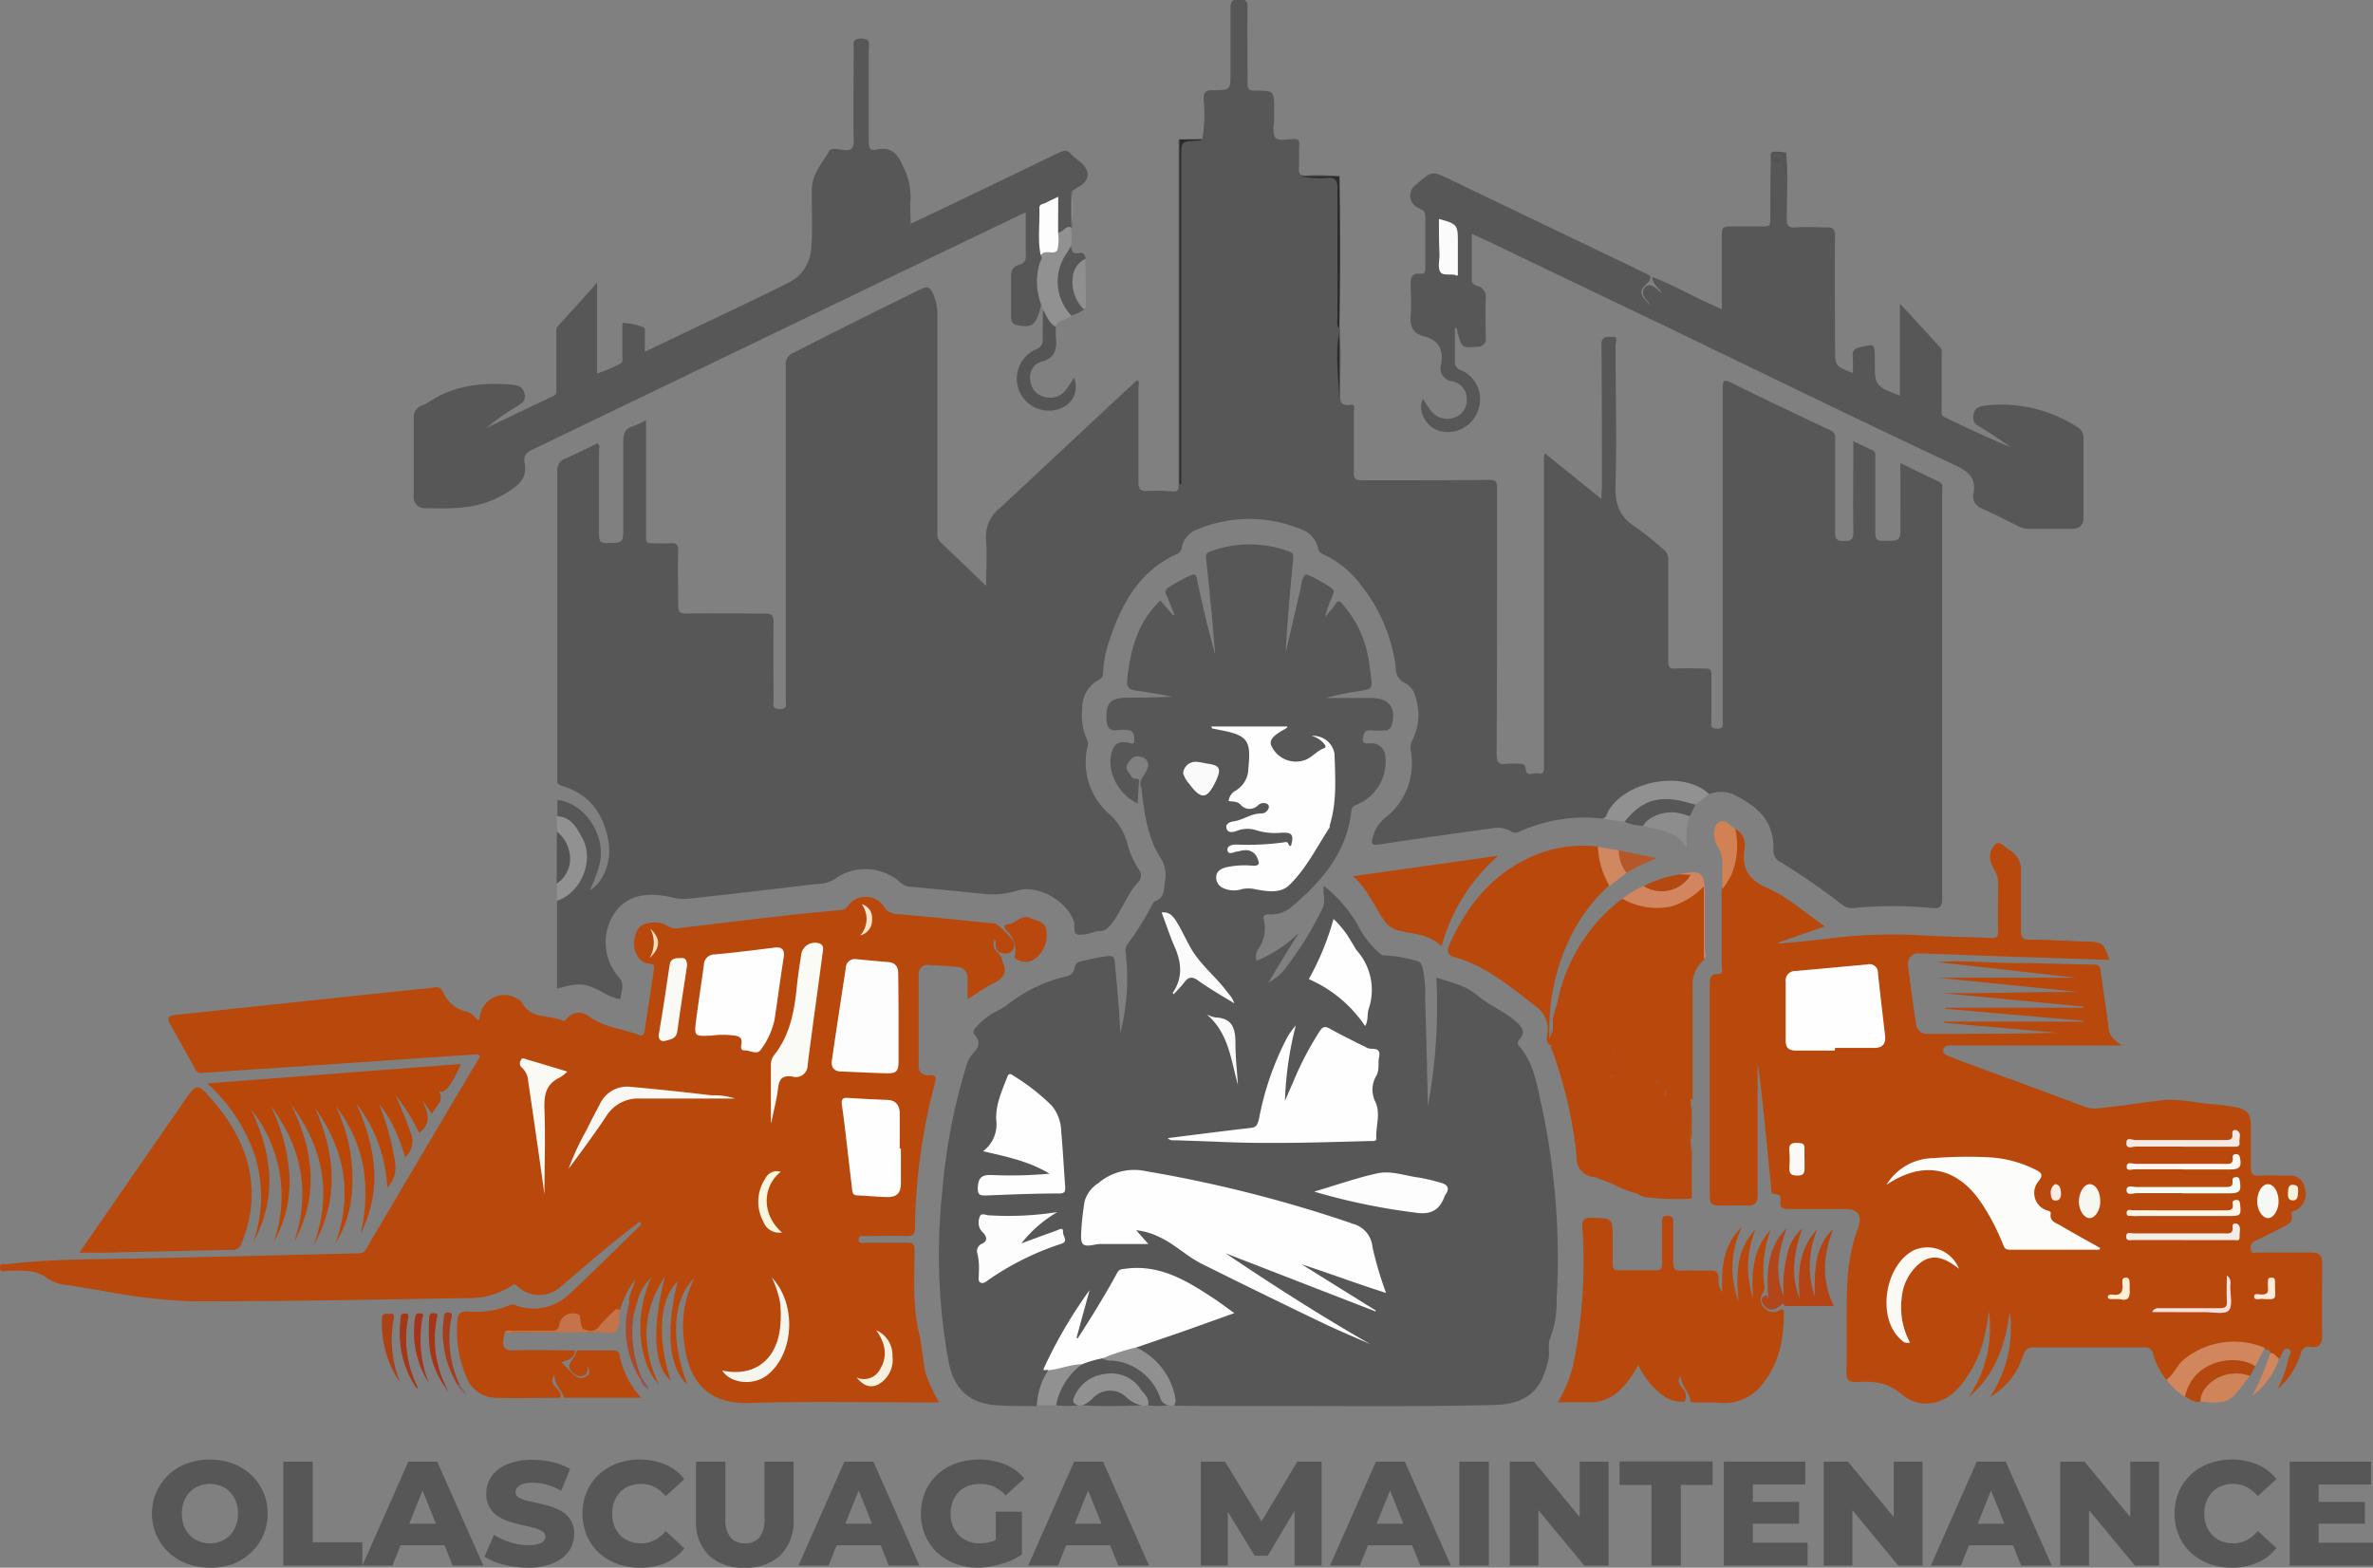 <svg xmlns="http://www.w3.org/2000/svg" viewBox="0 0 303.44 200.47"><rect x="0" y="0" width="303.44" height="200.47" fill="#808080" stroke="none"/><defs><style>.cls-1{fill:#575757;}.cls-2{fill:#b8480b;}.cls-3{fill:#b9470a;}.cls-4{fill:#b44413;}.cls-5{fill:#d2865e;}.cls-6{fill:#919191;}.cls-7{fill:#555;}.cls-8{fill:#565656;}.cls-9{fill:#d1865f;}.cls-10{fill:#909090;}.cls-11{fill:#b9480e;}.cls-12{fill:#b4480f;}.cls-13{fill:#d18154;}.cls-14{fill:#d0845a;}.cls-15{fill:#c5734b;}.cls-16{fill:#8d8d8d;}.cls-17{fill:#b0461a;}.cls-18{fill:#2c2c2c;}.cls-19{fill:#d08860;}.cls-20{fill:#8f8f8f;}.cls-21{fill:#545454;}.cls-22{fill:#aa4216;}.cls-23{fill:#b44811;}.cls-24{fill:#b6572a;}.cls-25{fill:#a43518;}.cls-26{fill:#a63d1d;}.cls-27{fill:#a53719;}.cls-28{fill:#ac4a28;}.cls-29{fill:#a6341a;}.cls-30{fill:#925358;}.cls-31{fill:#8c616a;}.cls-32{fill:#fefefe;}.cls-33{fill:#fdfdfd;}.cls-34{fill:#fbfbfb;}.cls-35{fill:#fafafa;}.cls-36{fill:#f9f9f9;}.cls-37{fill:#fdfefd;}.cls-38{fill:#fafaf6;}.cls-39{fill:#faf9f3;}.cls-40{fill:#f8f7f3;}.cls-41{fill:#f9faf5;}.cls-42{fill:#f6f5ed;}.cls-43{fill:#f6f0df;}.cls-44{fill:#faf5dd;}.cls-45{fill:#fae4c9;}.cls-46{fill:#fcdebc;}.cls-47{fill:#fcfcfb;}.cls-48{fill:#faf9f4;}.cls-49{fill:#f2eae3;}.cls-50{fill:#f2eee7;}.cls-51{fill:#f1fcf6;}.cls-52{fill:#f8f5eb;}.cls-53{fill:#fdf8f1;}.cls-54{fill:#f7f7f1;}.cls-55{fill:#f6f8f3;}.cls-56{fill:#f8e0de;}.cls-57{fill:#feeed4;}.cls-58{fill:#feebda;}.cls-59{fill:#f6f3dc;}.cls-60{fill:#f9ece3;}</style></defs><g id="Capa_2" data-name="Capa 2"><g id="Capa_1-2" data-name="Capa 1"><path class="cls-1" d="M171.27,42.46c.29,2.54.07,5.1.11,7.65,0,.92-.21,1.9,1.31,1.65.7-.11.43.54.43.86,0,2.6,0,5.2,0,7.8,0,.77.18,1,1,1,5.44,0,10.87,0,16.31-.05.84,0,1,.23,1,1,0,11.32,0,22.64-.05,34,0,1,.17,1.49,1.28,1.3a10.12,10.12,0,0,1,1.56,0c.5,0,.81,0,.89.71.1,1.06,1,.36,1.61.51s.72-.2.71-.74c0-3.68,0-7.36,0-11l0-28.8a2,2,0,0,1,.13-.37l7.21,5.81c0-.62.07-1.11.07-1.6,0-6,0-12.08-.06-18.11,0-1.11.68-1,1.28-1,1-.08.52.65.52,1.08,0,5.95.18,11.91,0,17.86-.07,2.4.47,4.09,2.55,5.37a41.26,41.26,0,0,1,3.55,2.84,1.57,1.57,0,0,1,.64,1.43c0,4.27,0,8.55,0,12.83,0,.75.15,1.07,1,1,1.24-.07,2.48,0,3.72,0,.64,0,.81.18.8.81,0,2,0,3.92,0,5.88,0,.48-.19,1,.71,1s.74-.48.74-1c0-14.15,0-28.31,0-42.46,0-1.13.16-1.24,1.17-.74C225.53,51,229.75,53,234,55a1,1,0,0,1,.66,1.09c0,4,0,8,0,12,0,1,.36,1.07,1.17,1.09s1.17-.17,1.16-1.11c-.06-3.83,0-7.66,0-11.65.84.39,1.59.79,2.37,1.11.59.23.43.69.43,1.1,0,3.16,0,6.32,0,9.48,0,.84.23,1.07,1.07,1.06,2.15,0,2.15,0,2.15-2.11V59.22c1.72.83,3.31,1.63,4.92,2.37.57.27.42.71.42,1.12q0,7.74,0,15.47c0,12.24,0,24.48,0,36.71,0,1.15-.35,1.31-1.35,1.23a50.69,50.69,0,0,0-9.93,0,2,2,0,0,1-1.53-.44,88.16,88.16,0,0,0-7.77-5.39,1.62,1.62,0,0,1-1-1.64c.11-3.93-2.36-5.7-5.23-7.12a4.19,4.19,0,0,0-2.92,0,1.09,1.09,0,0,1-.88-.28c-3.62-2.41-10.08-.56-11.79,2.72-.2.4-.45.9-1.09.7a20.28,20.28,0,0,0-10.51,1.65,1.06,1.06,0,0,1-1.11,0,3.35,3.35,0,0,0-2.31-.42c-4.81.67-9.63,1.34-14.44,2.07-.95.14-1.28.14-.92-1a4.68,4.68,0,0,1,1.53-2.37A8.8,8.8,0,0,0,180.4,96a2,2,0,0,1,.21-1.35,7.24,7.24,0,0,0,.38-5.57,2.67,2.67,0,0,0-1.37-1.76,2,2,0,0,1-1.13-1.9,21.28,21.28,0,0,0-4.42-10.55,12.51,12.51,0,0,0-4.9-4,1,1,0,0,1-.63-.75,3.24,3.24,0,0,0-2-2.37,17.28,17.28,0,0,0-13.39-.07,3.08,3.08,0,0,0-2.06,2.45,1,1,0,0,1-.66.75c-4.86,2.22-7.09,6.5-8.65,11.25a15,15,0,0,0-.74,4c0,.52-.31.66-.65.88a4,4,0,0,0-2,3.68,7.49,7.49,0,0,0,.65,4,1,1,0,0,1,.05.69,8.74,8.74,0,0,0,2.55,8.53,7.83,7.83,0,0,1,2.47,3.79,11.59,11.59,0,0,0,1.51,3.49,1.19,1.19,0,0,1,.06,1.46c-1.49,1.55-2.16,3.62-3.42,5.31-.48.64-.93,1.17-1.81,1.11a2.37,2.37,0,0,0-.58.11,5,5,0,0,1-2,.35c-.77-.2-.35-1.14-.56-1.74-.88-2.55-4.61-4.77-7.29-3.88a10.91,10.91,0,0,1-4.66.35c-3-.29-6-.6-9.06-.88a1.92,1.92,0,0,1-1.15-.51,6.69,6.69,0,0,0-8.48-.41,4.26,4.26,0,0,1-2.28.58q-8.19,1-16.4,1.89a5.65,5.65,0,0,1-2-.16c-3.36-.79-5.88-.26-7.4,2a6.7,6.7,0,0,0,.56,8.21c.79.91.28,1.71.22,2.57,0,.29-.29.2-.47.14a5.74,5.74,0,0,1-1-.35c-3.15-1.71-3.51-1.76-6.67-.92V115.2c.82-.84,1.89-1.38,2.55-2.45a5.54,5.54,0,0,0-2-8c-.18-.1-.33-.22-.5-.33v-2.12c3.45.39,6.16,4.37,5.44,8a19.53,19.53,0,0,1-1.3,3.57c1.77-1.08,2.8-3.73,2.4-6.16-.58-3.48-2.28-6.08-5.83-7.17a1.43,1.43,0,0,1-.72-.4c0-.39,0-.79,0-1.19,0-12.88,0-25.75,0-38.63a1.56,1.56,0,0,1,1.06-1.7c1.38-.59,2.72-1.29,4.07-1.93.38.26.2.61.2.89,0,3.6,0,7.2,0,10.8,0,.83.19,1.08,1,1.06,2.1,0,2.1,0,2.1-2.15,0-3.6,0-7.2,0-10.8,0-1.08.25-1.71,1.29-2a13.81,13.81,0,0,0,1.62-.75v9.83c0,1.72,0,3.44,0,5.16,0,.58.17.77.75.74.75,0,1.52.06,2.27,0,1-.11,1.11.28,1.09,1.14-.06,2.24,0,4.48,0,6.72,0,.84.13,1.15,1.08,1.13,3.32-.07,6.64,0,10,0,.9,0,1.14.26,1.12,1.16-.06,3.28,0,6.56,0,9.84,0,.53-.28,1.19.77,1.21s.79-.62.79-1.16q0-21.34,0-42.7a1.57,1.57,0,0,1,1-1.7Q109.5,41,117.71,37c.83-.41,1.21-.35,1.59.54a6.25,6.25,0,0,1,.56,2.52c0,9.32,0,18.64,0,28a1.56,1.56,0,0,0,.43,1.3c1.89,1.77,3.74,3.58,5.81,5.56,0-2,.13-3.89,0-5.72a4.75,4.75,0,0,1,1.84-4.31C133.77,59.5,139.56,54,145.4,48.62c.39.2.18.57.18.84,0,4.08,0,8.16,0,12.24,0,.83.24,1.11,1.06,1.08a25,25,0,0,1,3.24.06c.71.06.83-.15.83-.84,0-8.16,0-16.31,0-24.47q0-9.48,0-19c0-.26-.16-.57.17-.76a2.05,2.05,0,0,1,.1,1.07q0,20.86,0,41.75a2.09,2.09,0,0,1-.06.93s-.06.06-.08.09H151c0-.4,0-.81,0-1.22v-41c0-1.72-.18-1.49,1.55-1.52a3,3,0,0,0,1.19-.08,18.72,18.72,0,0,0,.17-5.07c0-1,.31-1.19,1.18-1.19,2.26,0,2.26,0,2.26-2.31,0-2.75,0-5.51,0-8.26,0-.84.27-1,1-1s1.2-.07,1.18,1c-.06,3.23,0,6.47,0,9.7,0,.75.19.92.92.93,2.5,0,2.5,0,2.47,2.55,0,.32,0,.64,0,1,0,.83-.26,1.88.15,2.43s1.56.2,2.38.2c.62,0,.72.24.69.79-.05,1,0,2-.05,3,0,.68.18.89.86.9a17.27,17.27,0,0,1,4.37.15,28.67,28.67,0,0,1-3.89.14c.86,0,1.83,0,2.79,0,.73,0,1,.21,1,.95,0,2,0,4,0,6q0,5.63,0,11.26c0,.38-.15.8.14,1.15v.43a15.63,15.63,0,0,0-.14,3.68c0,1.61,0,3.23,0,4.85,0-2.45,0-4.91,0-7.36C171.14,43.23,171,42.82,171.27,42.46Z"/><path class="cls-1" d="M145.62,100.14c-.05.86-.09,1.73-.14,2.61-2.46-1.12-4-4.14-3.34-6.48.34-1.18.88-1.51,2.11-1.31.3.05.82.37.79-.27,0-.48,0-1.17-.66-1.31a5.43,5.43,0,0,0-1.56,0c-1,.09-1.27-.42-1.32-1.27-.15-2.2.48-2.88,2.71-2.9,1.87,0,3.75,0,5.66-.14-1.54-.26-3.08-.56-4.63-.76-.93-.12-1.21-.46-1.1-1.44.5-4.66,1.71-7.65,4.24-10.09l1.62,1.9.17-.09c-.33-.82-.65-1.66-1-2.47a.67.67,0,0,1,.27-1,18,18,0,0,1,2.72-1.49c.59-.26.76-.24.91.48q1,4.83,2.33,9.63c-.19-2.12-.36-4.25-.57-6.37s-.39-4-.61-5.95a.72.72,0,0,1,.54-.9,14.48,14.48,0,0,1,10.07,0c.66.23.56.63.51,1.12-.37,3.93-.73,7.87-.94,11.83l1.77-7.62s0-.08,0-.12c.32-.74.11-1.67.78-2.25.21-.18,3.32,1.59,3.52,1.92s0,.53-.08.79a17.93,17.93,0,0,0-.95,2.7c.43-.52.9-1,1.28-1.57s.59-.55,1,0a14,14,0,0,1,3.29,7.06c.14.7.22,1.42.3,2.13.17,1.58.17,1.58-1.44,1.85a38,38,0,0,0-4.37.9h5.86c2.29,0,3.23,1.29,2.59,3.51a.82.82,0,0,1-.89.63,11.88,11.88,0,0,1-1.79,0c-.83-.08-.89.45-1,1-.09.81.46.65.94.65a1.79,1.79,0,0,1,1.95,1.7,6,6,0,0,1-3.61,6.13c-.46.16-.69.3-.75.84-.6,5.4-3.89,9.12-7.84,12.41a4.05,4.05,0,0,1-2.7.8c-.48,0-.83.13-.66.68a4.48,4.48,0,0,1-.71,3.75,1.79,1.79,0,0,0-.21,1.51,17.31,17.31,0,0,0,5.42-3.59q-2,3.16-3.89,6.35a6.35,6.35,0,0,0,2.45-2.2,43.09,43.09,0,0,0,4.43-7.23c.5-1,0-2,.18-2.92A17.2,17.2,0,0,1,174,119a10.94,10.94,0,0,0,2.56,3,.83.83,0,0,0,.63.19,16.86,16.86,0,0,1,3.87.66c.53.11.69.37.83.84a14.32,14.32,0,0,1,.34,3.8c.15,4.58.24,9.15.36,13.95A70.31,70.31,0,0,0,183.67,125c1.89.66,3.74,1,5.21,2.26s3.36,2,4.85,3.27c.8.69,1.51,1.38.52,2.44a.59.59,0,0,0,.05.86c1.89,2.19,2.24,5,2.84,7.63a92.79,92.79,0,0,1,1.91,24.77,13,13,0,0,1-.83,4.91c-.36.79,0,1.8-.23,2.72-.83,4-2.83,5.72-7,5.81-10.92.26-21.83.09-32.75.13-2.72,0-5.43,0-8.15-.05a9.89,9.89,0,0,0-3.55-6.37c-.44-.36-1.17-.37-1.32-1.07.31-.56.9-.62,1.42-.8,3.44-1.15,6.89-2.3,10.39-3.59a3.41,3.41,0,0,0-1.16-1,46.24,46.24,0,0,0-5.87-3.48c-1.91-1-4-.9-6.1-.81-.6,0-.87.51-1.13,1-1.09,1.9-2.22,3.79-3.39,5.65-.3.47-.58,1-.91,1.41-.22.29-.38.87-.83.66s-.2-.71-.09-1.08c.43-1.45.78-2.93,1.19-4.26-1.59,2.51-3.08,5.22-4.48,8-.21.43-.48.85-.18,1.35-.58,1.46-.93,3-1.54,4.45-1.63,0-3.27,0-4.91-.1-3.56-.16-5.64-2-6.32-5.53a75.74,75.74,0,0,1-.82-21.78,75.42,75.42,0,0,1,3-15.84,4,4,0,0,1,.8-1.71c.78-.78,1.25-1.55.33-2.55-.31-.34-.06-.67.2-.95a9.45,9.45,0,0,1,2.2-1.83,10.87,10.87,0,0,0,1.75-1,19.21,19.21,0,0,1,7.56-3.66,1.25,1.25,0,0,0,1.08-1.1.93.93,0,0,1,.86-.83,28.21,28.21,0,0,1,3.39-.67c.58-.06.83.09.89.76.27,3,.58,6,.7,9.08a28,28,0,0,0,.69-10.28,1.31,1.31,0,0,1,.24-1.09,35.57,35.57,0,0,0,3-4.75c.15-.27.31-.65.56-.75,1.24-.48,1.07-1.54,1.22-2.54a3.92,3.92,0,0,0-.52-2.92c-1.76-2.73-2.12-5.89-2.49-9-.45-1.05.53-1.66.76-2.5l.12-.31c0-.84-.57-1.17-1.28-1.23s-1.13.51-1.42,1.08.24,1,.57,1.52S145.93,99.28,145.62,100.14Z"/><path class="cls-2" d="M128.25,123.12c.54,1.22.06,2-1.07,2.54s-2.21,1.35-3.45,2.11c0-1,0-1.77,0-2.59a1.37,1.37,0,0,0-1.34-1.53c-1.19-.13-2.38-.2-3.58-.24a1.14,1.14,0,0,0-1.34,1.29c0,3.84,0,7.68,0,11.52a1.12,1.12,0,0,0,1.34,1.27c.9-.06.93.3.73,1.06A75.61,75.61,0,0,0,117,156.88c0,1-.28,1.23-1.22,1.19-1.71-.08-3.43,0-5.15,0-.32,0-.81-.14-.84.4,0,.72.56.43.87.44,1.76,0,3.52,0,5.28,0,.79,0,1,.21,1,1,0,3.51-.26,7.06.57,10.51.42,1.75.47,3.54.88,5.28a21.6,21.6,0,0,0,1.7,3.64h-1c-7.76,0-15.52-.17-23.27.07-6.29.2-8-4-8.37-8.15a13.64,13.64,0,0,1,1.37-7.88c-2.8,2.76-3.14,7.85-.92,13.68-2.37-2.17-2.81-6.8-1.24-13.23-2.34,2.34-2.68,7.19-.89,12.72-2.16-1.83-2.46-6.56-.74-13.33-3,4.58-3,9-.82,13.79-2.34-2.52-3.36-8.22-.93-13.65-1.33,1.46-1.52,1.89-2.34,5.13-1-.48-.48-1.31-.47-2-.12-1,.6-1.76.73-2.85a11.65,11.65,0,0,0-1.92,3.93,18.8,18.8,0,0,0-2.24,2.13,2.1,2.1,0,0,1-2.15.58,1.13,1.13,0,0,1-.82-1.48c.08-.37-.2-.27-.34-.31a1.34,1.34,0,0,0-1.77,1c-.24.79-.69.91-1.41.89-1.75-.05-3.5,0-5.25,0-.28,0-.64-.2-.84.2,0,.19-.05.39-.08.59-.15,1.05.11,1.57,1.37,1.52,2.58-.1,5.18,0,7.77,0,0,1-.85,1.21-1.7,1.52a18,18,0,0,0,1.7,1.69,1.19,1.19,0,0,0,1.45.11c.52-.31.42-.8.18-1.3,0,.52,0,1.08-.63,1.24s-1.13-.25-1.53-.71-.12-1,.21-1.37a4.21,4.21,0,0,0,.59-1.18c1.51,0,3,0,4.54,0,.51,0,.82.06.91.63A11,11,0,0,0,82,178.75H72.15c-.3-1-1.29-1.67-1.24-2.92-.55.7-.23,1.14.15,1.59s.78.72.59,1.33c-2.76,0-5.52.08-8.27,0a4.11,4.11,0,0,1-3.76-2.71,14.92,14.92,0,0,1-1.13-7.14c0-.89.46-1.24,1.36-1.19a11,11,0,0,0,5.28-.79c.44-.2.78,0,1.15.12a6.6,6.6,0,0,0,6.56-1.58c3.12-2.92,6.14-5.94,9.2-8.92l-.27-.31c-1.45,1.15-2.93,2.28-4.36,3.46-1.87,1.55-3.7,3.16-5.57,4.72a4.05,4.05,0,0,1-5.69.05c-.35-.3-.51-.2-.79,0A10,10,0,0,1,59.79,166c-11.87.18-23.74.44-35.61.4A74.07,74.07,0,0,1,12.8,165c-1.3-.21-2.6-.41-3.89-.64a5.76,5.76,0,0,1-2.83-.86c-1.54-1.27-3.38-.95-5.15-1-.33,0-.9.29-.93-.37s.57-.43.9-.47c5.6-.68,11.24-.61,16.88-.73,9.27-.19,18.53-.43,27.8-.65.48,0,.88,0,1.2-.51q7.29-12.36,14.59-24.64c-.16-.4-.43-.3-.65-.29l-24,1.63c-3.62.25-7.25.47-10.88.73a.77.77,0,0,1-.85-.44c-1.09-2-2.17-3.9-3.27-5.85-.42-.73-.13-1,.61-1.11l13.33-1.42,15.24-1.62c1.59-.17,3.18-.3,4.77-.5.56-.07.79.22,1,.63a4.23,4.23,0,0,0,3,2.48c.67.13,1,.72,1.46,1.08.28-.1.2-.29.22-.42a3.16,3.16,0,0,1,4.73-2.36,1.6,1.6,0,0,1,.65.51c1.13,2.18,3.5,1.56,5.25,2.34.26.11.4-.2.57-.35a2,2,0,0,1,2.8-.16c1.92,1.4,4.31,1.54,6.44,2.37.49.19.59-.26.65-.62.4-2.61.79-5.21,1.19-7.81.07-.43,0-.66-.5-.7-2-.17-2.59-2.7-1.52-4.48.53-.88,2.64-1.12,3.73-.37a1.91,1.91,0,0,0,1.45.29c6.93-.81,13.86-1.72,20.81-2.32a1,1,0,0,0,.83-.53,2.8,2.8,0,0,1,4.57.05,2,2,0,0,0,1.83,1c4.17.37,8.34.81,12.51,1.22a13.55,13.55,0,0,1,1.83,1.72c.44.46.73,1,.35,1.6a1.1,1.1,0,0,1-1.25.48c-.75-.11-1-.63-.94-1.3,0-.14.07-.31-.16-.43a1.24,1.24,0,0,0,.31,1.51A2.49,2.49,0,0,1,128.25,123.12Z"/><path class="cls-2" d="M221.89,106a2.35,2.35,0,0,1,1.2,2.42c-.38,2.5.32,4,2.9,5.13s4.77,3.14,7.36,4.91l-5.94,2.07,0,.15c2.07-.21,4.14-.38,6.2-.63a65.49,65.49,0,0,1,12-.45c3,.19,6,.22,9,.35.66,0,.92-.14.9-.85-.05-2.08,0-4.16,0-6.24a3,3,0,0,0-.4-1.48,5.75,5.75,0,0,1-.38-.74,2.27,2.27,0,0,1,.4-2.66c.67-.55,1.22.4,1.8.71a2.9,2.9,0,0,1,1.5,2.8c0,2.52,0,5,0,7.55,0,.82.2,1.11,1,1.12,2.44,0,4.88.18,7.31.24,2.09.06,2.26.17,3,2.35l-15.08-.5c-3-.11-6.07-.24-9.11-.33A1.36,1.36,0,0,0,244,123.6c.3,2.45.65,4.9,1,7.34a1.41,1.41,0,0,0,1.51,1.27c5.53,0,11.07,0,16.61-.14l-14.51-1.28v-.14h17.85v-.11L248.77,129v-.13h17.66v-.15L248.35,127c5.84.07,11.66-.19,17.5-.14l-18-1.83h17.68l-17.82-2c3.28-.27,6.55.12,9.83.12s6.79.16,10.19.2c.7,0,.82.28.9.9.3,2.42.72,4.82,1,7.23.11,1,.72,1.51,1.69,2.21h-2.5l-18.71,0h-.84c-.41,0-.71.15-.78.58s.24.59.53.71c.84.36,1.7.68,2.56,1,5,1.85,10,3.66,15,5.55,1.19.45,2.3.08,3.42,0,2.19-.22,4.35-.61,6.53-.83s4.37.36,6.56.52a25.15,25.15,0,0,1,2.73.35c1.54.29,2,.88,2,2.41,0,1.72,0,3.44,0,5.15,0,.9.14,1.29,1.15,1.22,1.23-.1,2.48,0,3.72,0a1.8,1.8,0,0,1,2,1.5,2.37,2.37,0,0,1-1.07,2.9c-.26.14-.7.13-.59.58.25,1-.54,1.28-1.19,1.62-1.14.59-2.27,1.19-3.43,1.72a.91.91,0,0,0-.6,1.12c.1.64.62.37,1,.38,2.24,0,4.48,0,6.72,0,1,0,1.42.36,1.41,1.4,0,3.08-.05,6.16,0,9.24,0,1.09-.4,1.59-1.47,1.43-.84-.13-1.13.31-1.32,1a9.78,9.78,0,0,1-2.93,4.41,15.16,15.16,0,0,0,1.43-4c.07-.38.59-.88,0-1.13s-.76.35-.94.79a3.74,3.74,0,0,1-.28.52c-.6.12-.81-.38-1.13-.72.08-.56-.48-.41-.7-.65a2.13,2.13,0,0,1-1.51-.14c-3.18-1-7.91.21-10,3.54-.23.36-.48.75-1,.66a9.23,9.23,0,0,1-1.76-3.37,1,1,0,0,0-1.07-.85c-4.76,0-9.52,0-14.27,0-.84,0-1.08.47-1.31,1.1a9.38,9.38,0,0,1-4.23,5.26A15.81,15.81,0,0,0,257,167.74c-.58,4.21-1.83,8.08-5.27,10.91a15.54,15.54,0,0,0,2.59-10.92c-.16,1-.29,1.94-.51,2.9a14.75,14.75,0,0,1-3.33,6.79c-2,2.26-5,2.84-7.31.87-1.81-1.57-3.66-1.68-5.71-1.57-1,.05-1.39-.17-1.35-1.29.12-3.88-.08-7.76.13-11.63a23.08,23.08,0,0,1,1.35-6.78c.6-1.62,0-2.42-1.72-2.42-2.4,0-4.8,0-7.2,0-.67,0-1.07-.1-1-.9.06-.51.11-1-.74-1-.54,0-.42-.68-.46-1.06-.28-2.54-.51-5.09-.77-7.63-.27-2.69-.55-5.39-.95-8.09v5.88c0,3.68,0,7.35,0,11,0,1-.33,1.4-1.32,1.36s-1.91,0-2.87,0c-1.93,0-1.93,0-1.93-2,0-1.56,0-3.11,0-4.67q0-10.74,0-21.47c0-.76,0-1.48,1.06-1.47.77,0,.46-.63.46-1,0-3.27,0-6.55,0-9.83a7.75,7.75,0,0,1,.58-1.44,8.21,8.21,0,0,0,.88-5.33C221.65,106.67,221.27,106.24,221.89,106Z"/><path class="cls-1" d="M228.39,19.52c.28,2.79.08,5.58.09,8.38,0,.87.14,1.25,1.13,1.18,1.27-.11,2.56,0,3.84,0,.9-.05,1.21.16,1.2,1.15-.06,4.8,0,9.6,0,14.4,0,2.16,0,2.16,2.27,3.08a19.08,19.08,0,0,0,0-2c-.08-.76.1-1.12.93-1.31,1.88-.43,1.86-.49,1.89,1.44v.36c0,3.14,0,3.14,3.2,4.41V38.82c1.86,2,3.48,3.8,5.12,5.57.33.34.22.75.22,1.13,0,2.28,0,4.56,0,6.84,0,.39-.09.79.39,1,2.79,1.32,5.58,2.67,8.47,3.82-1.41-.93-2.78-1.91-4.23-2.76-.7-.41-.61-1-.53-1.52s.56-.91,1.18-1a17.88,17.88,0,0,1,12.08,2.72,1.47,1.47,0,0,1,.78,1.37c0,3.4,0,6.79,0,10.19,0,1-.51,1.45-1.48,1.45-1.88,0-3.76,0-5.64,0a3,3,0,0,1-1.35-.41c-1.47-.71-2.91-1.49-4.41-2.13-.91-.4-1.37-1-1.19-1.93.36-1.9-.48-2.79-2.22-3.61-12.79-6-25.52-12.22-38.26-18.36Q201,36,190.2,30.81c-.6-.29-1.22-.55-2-.9,0,2.06,0,4,0,5.88,0,.59.49.69.87.84a1.34,1.34,0,0,1,.91,1.48c-.05,1.67,0,3.36,0,5a1,1,0,0,1-1.1,1.23c-1.91.16-1.9.17-2.47-1.66-.08-.27,0-.67-.37-.83,0,1.44,0,2.86,0,4.28a1.13,1.13,0,0,0,.81,1.23,4,4,0,0,1,2.24,4.85,4.09,4.09,0,0,1-4.48,3c-2-.21-3.49-2.45-2.66-4.19.35.52.65,1,1,1.47a2.6,2.6,0,0,0,3,.92,2.3,2.3,0,0,0,1.6-2.29,2.26,2.26,0,0,0-1.83-2.36,1.67,1.67,0,0,1-1.45-2.17c.35-1.88-.29-3.1-2.2-3.59-1.39-.35-1.82-1.29-1.69-2.69s0-2.72,0-4.08c0-.78.26-1.36,1.19-1.23.64.09.7-.25.69-.76,0-2.2,0-4.4,0-6.6,0-.65-.35-.79-.78-1a1.71,1.71,0,0,1-.36-3.06c2-1.76,2-1.76,4.38-.59l25,12c.18.09.34.2.51.3a.76.76,0,0,1-.3.83c-1.09,1.05-1.09,1.43-.06,2.52a4.54,4.54,0,0,0,.38.37c-.19-.4-.55-.61-.74-1a1,1,0,0,1,.1-1.31c.44-.41.87-.22,1.29.09s.45.52.77.63c-.33-.69-1.19-1.06-1.17-2,2.54.94,4.88,2.33,7.35,3.42l1.53.7c0-3.06,0-6,0-8.93,0-1.65,0-1.66,1.71-1.66,1.24,0,2.48,0,3.72,0,.66,0,.78-.2.78-.82,0-2.53,0-5.07.07-7.6,0-.23.29-.22.41-.35-.63-.52-.27-.7.28-.71s1.12-.23,1.06.65c0,.47,0,.94,0,1.52,0,.05.22-.12.07-.09s0,0,0-.08A5.51,5.51,0,0,1,228.39,19.52Z"/><path class="cls-1" d="M133.13,38.93c-.08.31-.14.62-.23.92-.49,1.75-1.1,2.11-2.86,1.72-.61-.13-.74-.54-.75-1.06,0-1.79,0-3.59,0-5.39a1.32,1.32,0,0,1,1.08-1.27,1.06,1.06,0,0,0,.8-1.23c0-1.79,0-3.58,0-5.48l-9.54,4.57Q94.84,44.61,68.07,57.5c-.77.37-1.14.78-1,1.59.4,2.08-.7,2.95-2.41,4-3.24,2-6.64,2-10.16,1.89a1.41,1.41,0,0,1-1.59-1.63q0-4.91,0-9.83A1.58,1.58,0,0,1,54,51.83a3.83,3.83,0,0,0,.65-.3c3.26-2.24,6.92-2.66,10.74-2.34.77.06,1.41.18,1.66,1.05s-.21,1.27-.89,1.69a30,30,0,0,0-4,2.82C65,53.38,67.89,52,70.75,50.64c.48-.23.39-.62.39-1,0-2.32,0-4.63,0-6.95,0-.35-.08-.7.21-1,1.64-1.78,3.26-3.58,5-5.55V47.76A16.66,16.66,0,0,0,79.3,46.5c.4-.16.28-.54.28-.83,0-1.24,0-2.48,0-3.72,0-.23,0-.64.11-.65a7.86,7.86,0,0,1,2.43.5c.52.09.33.56.34.89,0,.71,0,1.41,0,2.29l9-4.29c3.16-1.52,6.33-3,9.47-4.59a5.24,5.24,0,0,0,2.81-4.51c.22-2.5,0-5,.08-7.55.07-1.83,1.34-3.2,2.19-4.7.29-.51,1.29-.22,1.93-.16,1,.11,1.24-.28,1.22-1.25-.06-3.88,0-7.76,0-11.64,0-.66-.27-1.37,1-1.36s.93.81.93,1.44c0,3.92,0,7.83,0,11.75,0,.84.2,1.21,1,1,1.8-.38,2.68.48,3.35,2.08a8.59,8.59,0,0,1,1,4.11c-.09,1,0,2.08,0,3.3,1.55-.73,3-1.4,4.46-2.1,4.85-2.33,9.7-4.66,14.53-7,.62-.3,1.06-.35,1.54.21a10.57,10.57,0,0,0,1.19,1c1.35,1.15,1.19,2.47-.38,3.27-.24.13-.46.29-.69.44a26.28,26.28,0,0,1,0,4.61h0c-.56.35-1,1.11-1.82.65a8.58,8.58,0,0,1-.22-3.07c0-.81-.38-.84-1-.5a1.2,1.2,0,0,0-.7,1,28.15,28.15,0,0,0,.14,5.35,1.78,1.78,0,0,1-.08,1.16,7.75,7.75,0,0,0-.17,4A2,2,0,0,1,133.13,38.93Z"/><path class="cls-2" d="M215.38,179.23c-1.88.14-3.14-.95-4.29-2.21a10.89,10.89,0,0,1-1.61-2.49,12,12,0,0,1-2.28,3.18,5.57,5.57,0,0,1-4,1.62c-1.27-.05-2.55,0-4,0a16.36,16.36,0,0,0,2-4.94A65.93,65.93,0,0,0,202.34,157c-.07-1,.17-1.28,1.19-1.26,2.69.07,2.69,0,2.69,2.71,0,1.08,0,2.15,0,3.23,0,.57.19.77.77.76,1.6,0,3.19,0,4.79,0,.58,0,.75-.17.75-.75,0-1.8,0-3.59,0-5.39,0-.47,0-.81.66-.83s.78.3.77.86c0,1.72,0,3.43,0,5.15,0,.72.16,1,.92,1,1.24-.06,2.48.05,3.72,0,.82-.05,1.16.2,1.16,1a2.54,2.54,0,0,0,.46,1.78c-.07-3.06,0-5.93,2.54-8.38a11.93,11.93,0,0,0-.45,9.54c-.31-3.51-.29-6.64,2.16-9.18a12.58,12.58,0,0,0-.28,8.82c-.26-3.19-.1-6.26,2.23-8.78a15,15,0,0,0-.85,6.89,1.4,1.4,0,0,1-.2,1.24,1.42,1.42,0,0,0,.27,1.85,1.44,1.44,0,0,0,1.83.33c.2-.12.42-.24.64,0,0,3.29-.45,6.47-2.57,9.17a6.11,6.11,0,0,1-5.44,2.64c-1.31-.09-2.62-.05-3.94-.07,0-1.28-1.23-2.06-1.25-3.4-.52.74-.1,1.2.28,1.65A1.32,1.32,0,0,1,215.38,179.23Z"/><path class="cls-2" d="M216.33,152.14v.73c-.82.47-1.7.17-2.56.23s-1.81,0-2.72.05a2.89,2.89,0,0,1-1.68-.51c-.17-.31-.72-.22-.72-.7a1.64,1.64,0,0,0,.14-.3c-.12.09-.07.28-.21.37-.86.17-1.48-.64-2.31-.58l-2.2-.86c0-.28-.49-.18-.44-.46s.39-.35.66-.37a1.6,1.6,0,0,1,.89.29c.44.22.91.45.72-.47a.58.58,0,0,1,.65-.68c1.07.16,1.58-.6,2.19-1.2.2-.19.39-.39.6-.58.7-.67,1.57-1.27.75-2.42-.08-.12,0,0,0-.11.61-2.57-1.35-3.51-3-4.67-.71-.52-1.48-1-1.16-2.09.67-.6,1,.12,1.39.37-.4-.65-1.1-1-1.61-1.7.19.47.68.79.27,1.29-1.17.38-1.85-.07-1.81-1.32,0-.79,0-1.31-1-1.27a.59.59,0,0,1-.57-1c.22-.35.26-.58-.07-.78-.6-.37-1.1-.85-1.75-1.19-1-.53-1.19,0-1.42.69-.17.53-.23,1.21-1.08.76-.62-.3-.49-.85-.42-1.36a3.6,3.6,0,0,0-1.34-3.51c-3.24-2.5-6.36-5.19-10.4-6.36-1-.29-1.2-.67-.77-1.64,2.43-5.47,6.07-9.7,11.85-11.78a16.05,16.05,0,0,1,7.08-.75.89.89,0,0,1,.33.61,9.15,9.15,0,0,0,1.11,3.49.8.8,0,0,1,0,.9c-6.06,5.53-7.89,13.63-7.58,19.63l.31-1a.62.62,0,0,1,.1.75,6.89,6.89,0,0,0,0-2.31l.39-1.52c1-.92,2.07.07,3.11,0,.25,0,.3.42.3.7a1.63,1.63,0,0,0,1.29,1.64,8.35,8.35,0,0,1,2.34,1.59,1.24,1.24,0,0,1,.52,1.56c-.67.54-1-.23-1.42-.38a23.05,23.05,0,0,0,1.63,1.69c-.23-.51-.75-.94-.08-1.4,1.21-.09,1.69.37,1.63,1.55,0,.36-.27.82,0,1,.67.48,1,1.26,1.63,1.72.3.21.51,0,.61-.33s0-.81.6-.67a.89.89,0,0,1,.77.81c0,.54.18.73.72.84s.48.55.22,1c-.12.2-.11.39.15.46s.38-.07.45-.28a3.67,3.67,0,0,0,.09-1.19c0-3.64,0-7.28,0-10.92,0-1.47.34-2.06,1.16-2,1.28.16.93,1.23.94,2q.06,5.58,0,11.16a1.26,1.26,0,0,0,.61,1.25v1c-.19.65-1.1,1-.68,1.75a.82.82,0,0,1,.43-.87c.37,1.08,0,2.16.24,3.18v.5A38.51,38.51,0,0,0,216.33,152.14Z"/><path class="cls-2" d="M206.52,134.39a2.11,2.11,0,0,0-1.34-1.94c-.72-.35-1.29-.92-2.08-1.22a1.31,1.31,0,0,1-.93-1.79c.08-.17-.1-.54-.2-.47-.94.65-1.85-.91-2.78,0l-.16-.15a22,22,0,0,1,4.45-10,18.82,18.82,0,0,1,4-3.89c.46-.22.86,0,1.26.17a7.36,7.36,0,0,0,8.22-1.38,1.16,1.16,0,0,1,1-.42c0,3.12,0,6.25,0,9.38a4.16,4.16,0,0,0-1.52,3.56c0,4.8,0,9.59,0,14.39-.62-.39-.34.65-.93.46v-5.53c0-2.56,0-5.12,0-7.67,0-.49.43-1.35-.59-1.39s-.83.76-.83,1.37c0,3.92,0,7.83,0,11.75,0,.51.39,1.26-.49,1.51s-.93-.54-1.4-.88c.31-.29,1-.06.85-.65s-.58-.07-.89-.08-.7,0-.39-.53c.45-.76-.05-1-.79-1.39.26.66.46,1.25-.3,1.48s-1.19-.45-1.46-1c-.19-.35-.27-.58-.7-.71a.8.8,0,0,1-.53-1.14C208.32,134.81,208,134.42,206.52,134.39Z"/><path class="cls-3" d="M42.93,141.46a21.32,21.32,0,0,1,2,11.72A14.4,14.4,0,0,1,42.9,159c2.22-6.25,1.21-12-2.62-17.32,2.59,5.87,3.13,11.72-.17,17.55,2.38-6.54,1.25-12.5-2.9-18,2.86,5.77,3.64,11.6.43,17.53,2.09-6.33.92-12.08-3-17.33A24.31,24.31,0,0,1,37,150.08a15.57,15.57,0,0,1-2,8.74,17.68,17.68,0,0,0-2.87-16.92c2.64,5.6,3.39,11.23.27,16.91a17.56,17.56,0,0,0,.24-10.87,21.43,21.43,0,0,0-6.15-9.39l32.45-2.49c-1.22,2.79-2.08,3.87-2.82,3.46.77,1.31-.44,1.91-.88,2.92L54,140.7c.64,1.44,1.33,2.87-.41,4.17a24.85,24.85,0,0,0-3-4.81c.67,1.53,1.3,3.06,1.86,4.64A2.75,2.75,0,0,1,51.8,148a21.56,21.56,0,0,0-1.8-4.55,16,16,0,0,0-1.53-2.29,35.53,35.53,0,0,1,1.64,5.29c.3,1.8,1.11,3.66-.59,5.42a18.88,18.88,0,0,0-3.93-10.72c2.42,5.48,3.38,11,.51,16.61a21.27,21.27,0,0,0,.36-8.52A17.88,17.88,0,0,0,42.93,141.46Z"/><path class="cls-2" d="M10.15,160.19,23.42,141c1.76-2.55,1.8-2.57,3.83-.21,3.39,3.95,5.43,8.4,4.83,13.77a18.15,18.15,0,0,1-1.21,4.47,1.13,1.13,0,0,1-1.24.8c-4.79.08-9.58.22-14.36.31C13.61,160.22,12,160.19,10.15,160.19Z"/><path class="cls-2" d="M198.33,133.69c.16,0,.43,0,.45-.08a12.38,12.38,0,0,0,.92-2.37c1.34.85,3,1.35,3.86,2.86,0,.55-1.05-.29-.82.56.15.54.6.24.91.21,1-.12,1,.47.92,1.19-.19,1.42,0,1.66,1.47,1.69a2.29,2.29,0,0,0,1.33,1.95c.81.51,1.53,1.14,2.35,1.65,1,.63.56,1.73.63,2.64.05.66-.17,1.42,1.1,1.56-1.34,1.3-2.5,2.39-3.63,3.51-.32.32-.53.31-.92.09s-.72,0-.84.49c-.07.31,1,.38.15.78a.91.91,0,0,1-1.31-.3c-.18-.26-.54-.17-.79-.12-.6.13.13.38,0,.57l-.35-.08a2.32,2.32,0,0,1-2.14-2.43,55.67,55.67,0,0,0-3.24-14A1.32,1.32,0,0,1,198.33,133.69Z"/><path class="cls-2" d="M173,112.05l18.58-2.62a23.6,23.6,0,0,0-7.25,11.6c-1.51-1.54-3.49-1.57-5.32-2a3,3,0,0,1-1.93-1.23C175.72,116,175,113.77,173,112.05Z"/><path class="cls-4" d="M228.09,165.76a16.81,16.81,0,0,1,.7-6.26,6.34,6.34,0,0,1,1.67-2.41c-1.12,3.19-1.49,6.07-.33,9-.26-3.21-.17-6.33,2.24-8.88a12.34,12.34,0,0,0-.32,8.61c0-3.11-.14-6.25,2.37-8.67-1.27,3.27-1.56,6.54.08,9.86h-6.15a.5.5,0,0,1-.36-.46A1.14,1.14,0,0,1,228.09,165.76Z"/><path class="cls-5" d="M277.05,176.42c1-.71,1.33-1.93,2.32-2.66a10.13,10.13,0,0,1,10.23-1.4l-1.23,2.36c-1,0-1.85-.44-2.83-.43a5.68,5.68,0,0,0-5.55,3.45c-.14.32-.22.7-.59.87A7.68,7.68,0,0,1,277.05,176.42Z"/><path class="cls-6" d="M204.79,104.69c.59,0,.66-.58.83-.89,2.12-3.89,9.59-5.42,12.93-2.25l-1.76,1.34a3.48,3.48,0,0,1-1.63-.11,6.21,6.21,0,0,0-6.28,1.51,2.46,2.46,0,0,1-1.15.8Z"/><path class="cls-7" d="M135,41.77c0,.4,0,.81,0,1.2.19,1.59,0,2.85-1.93,3.32a2,2,0,0,0-1.32,2.31,2.32,2.32,0,0,0,1.8,2.15,2.52,2.52,0,0,0,2.78-.94,13.93,13.93,0,0,0,1-1.51,2.94,2.94,0,0,1-1.52,3.85,4.09,4.09,0,0,1-3.39-7.45,1.29,1.29,0,0,0,.91-1.48c0-1.19,0-2.39.05-3.59C134.26,40.07,134.42,41.07,135,41.77Z"/><path class="cls-8" d="M137.86,179.71a12.09,12.09,0,0,1-2.82,0c-.12-2.07,1-3.52,2.42-4.8.26-.24.56-.44.84-.67a5.52,5.52,0,0,1,2.69-.74c.73.22,1.5.11,2.23.31a7.6,7.6,0,0,1,5.37,4.63c.21.49.73.73.79,1.27a10.77,10.77,0,0,1-2.6,0,12.49,12.49,0,0,0-1.26-2,4.68,4.68,0,0,0-7.36.14A1.76,1.76,0,0,0,137.86,179.71Z"/><path class="cls-6" d="M135,41.77c-.91-.44-1.13-1.39-1.62-2.14-.1-.23,0-.53-.24-.7a8.25,8.25,0,0,1-.21-5.24c.11-.35.45-.69.13-1.09a.8.8,0,0,1,.88-.64c.86,0,1.08-.38,1-1.15a1,1,0,0,1,.36-1.07c.64,0,.91-.91,1.65-.68a9.4,9.4,0,0,1,0,2.37,7.3,7.3,0,0,1-.71,1.85,5.55,5.55,0,0,0,0,5.36c.27.57.77,1,.77,1.72C136.4,41,135.28,40.79,135,41.77Z"/><path class="cls-9" d="M217.87,122.68v-9.33a9.86,9.86,0,0,1-4.19,2.58,9,9,0,0,1-6.22-1,11.29,11.29,0,0,1,2.69-1.61,8.08,8.08,0,0,0,2.81.32,4.6,4.6,0,0,0,2.95-1.67c.13,0-.06-.24,0-.1s0,0-.07.09a.7.7,0,0,1-1-.15c.07,0,.14-.11.21-.12,2.22-.28,2.92-.41,2.95,2.42,0,2.48,0,5,0,7.43C218.06,121.92,218.22,122.35,217.87,122.68Z"/><path class="cls-6" d="M71.2,104.38c1.86.06,2.56,1.52,3.28,2.83,1.56,2.82-.2,7-3.28,8l0-2.16c.49-1,1.41-1.73,1.39-3a3.51,3.51,0,0,0-.85-2.66,2.82,2.82,0,0,1-.51-1.06Z"/><path class="cls-6" d="M137.86,179.71c-.57-.2-.81-.46-.48-1.13a4.83,4.83,0,0,1,3.94-2.88,4.49,4.49,0,0,1,4.48,1.87c.45.65,1.23,1.18,1,2.16l-.76,0a3.88,3.88,0,0,1-2.36-.9A2.6,2.6,0,0,0,140,179a2.63,2.63,0,0,1-1.57.69Z"/><path class="cls-10" d="M149.38,179.71a1.44,1.44,0,0,1-1.06-1.07,7.11,7.11,0,0,0-6.1-4.65,2.14,2.14,0,0,1-1.26-.29,5.7,5.7,0,0,1,4.38-1.36,8.85,8.85,0,0,1,5,6.72c0,.2-.11.44-.17.67Z"/><path class="cls-11" d="M129.26,118.16c.79-.39,1.52-1.17,2.5-.75s2,.49,2.05,1.69a3.72,3.72,0,0,1-1.52,3.54,2,2,0,0,1-2.58-.22,3.3,3.3,0,0,0-1-3.4C128.17,118.4,128.59,118.15,129.26,118.16Z"/><path class="cls-12" d="M279.4,178.61c1-4.76,6.6-5.54,9-3.89l-.69,1.23a.89.89,0,0,1-.57.12,4.92,4.92,0,0,0-5.74,3.16C280.58,179.44,280,178.89,279.4,178.61Z"/><path class="cls-1" d="M137,40.36a6.26,6.26,0,0,1-.63-7.93,11,11,0,0,0,.6-1c0,.64.21,1.09.95.94s.8.24.91.73c-.62.94-1.42,1.78-1.33,3.06a4.19,4.19,0,0,0,.79,2.42c.22.28.65.53.34,1A5.69,5.69,0,0,1,137,40.36Z"/><path class="cls-13" d="M221.89,106a9.78,9.78,0,0,1-.47,5.83,12.28,12.28,0,0,1-1.19,1.89c0-1,0-1.91,0-2.87a4.3,4.3,0,0,0-.66-2.73.53.53,0,0,1-.06-.1c-.49-1-.41-2.51.3-2.89C220.73,104.66,221.22,105.67,221.89,106Z"/><path class="cls-1" d="M207.73,105.09c2-2.51,4.16-3.54,7.92-2.5.38.11.76.2,1.14.3l-.7,1.49a1.19,1.19,0,0,1-.81.06,5.67,5.67,0,0,0-5.16,1.15A6,6,0,0,1,207.73,105.09Z"/><path class="cls-14" d="M281.37,179.23c0-1.74,2-3.43,4.08-3.57a5.29,5.29,0,0,1,2.23.29c-.6.77-1.18,1.57-1.81,2.31C284.62,179.7,283,179.37,281.37,179.23Z"/><path class="cls-6" d="M138.37,174.46a8.49,8.49,0,0,0-3.33,5.25h-2.45a9,9,0,0,1,1.45-4.49C135.41,174.55,136.79,174,138.37,174.46Z"/><path class="cls-15" d="M64.51,170.47c.22-.52.68-.3,1-.31,1.67,0,3.34,0,5,0,.53,0,.86,0,1-.72a1.73,1.73,0,0,1,2.32-1.39c.43.13.31.26.39.8s.14,1.11.7,1.23,1.1.27,1.6-.37a21.82,21.82,0,0,1,2.18-2.23c.18-.18.37,0,.55,0-.11.9.06,2-.42,2.65s-1.72.21-2.61.22c-3.49.07-7,0-10.49,0C65.38,170.41,64.94,170.44,64.51,170.47Z"/><path class="cls-16" d="M210.12,105.59c.68-1.23,2.84-2,4.61-1.61.46.1.91.26,1.36.4-.55,1.13-.42,2.37-.42,4C214.23,106.09,212,106.26,210.12,105.59Z"/><path class="cls-17" d="M228.09,165.76c.06.26.41.51,0,.79-1,1.06-1.85,1.21-2.49.41-.42-.54-.56-1.07.29-1.36l.22.53c-.22-3.29-.21-6.5,2.34-9.07C227.45,159.93,226.84,162.8,228.09,165.76Z"/><path class="cls-18" d="M153.71,17.8c-.18.2-.42.18-.66.2-2,.08-2,.08-2,2.1V61.91h-.22V17.82Z"/><path class="cls-19" d="M205.82,113.29a10.48,10.48,0,0,1-1.49-5l2.67.45a9.74,9.74,0,0,1,1,2.88Z"/><path class="cls-7" d="M138.4,179.71a3.47,3.47,0,0,0,1.24-.8,3,3,0,0,1,4.37-.25,4,4,0,0,0,2,1.05C143.48,179.82,140.94,179.85,138.4,179.71Z"/><path class="cls-20" d="M138.6,39.58a4.91,4.91,0,0,1-1.43-4.06,2.83,2.83,0,0,1,1.63-2.42l.06,5.85A.66.66,0,0,1,138.6,39.58Z"/><path class="cls-21" d="M71.21,106.34a4.46,4.46,0,0,1,1.69,3.51A3.78,3.78,0,0,1,71.18,113Z"/><path class="cls-22" d="M51.19,176.84a13.21,13.21,0,0,1-2.33-8.3c0-.72.59-.49,1-.54.57-.09.54.28.48.67A14.55,14.55,0,0,0,51.19,176.84Z"/><path class="cls-23" d="M214.9,111.81l1.29.07a4.32,4.32,0,0,1-6,1.44A14.42,14.42,0,0,1,214.9,111.81Z"/><path class="cls-24" d="M208,111.62a4.5,4.5,0,0,1-1-2.88l4.87,1A23.82,23.82,0,0,0,208,111.62Z"/><path class="cls-25" d="M57.41,178a10.89,10.89,0,0,1-2.54-6.35,27.1,27.1,0,0,1,0-3c0-.44.11-.78.69-.73s.33.51.28.77A13.54,13.54,0,0,0,57.41,178Z"/><path class="cls-26" d="M58.49,177.07a13,13,0,0,1-1.74-8.5c0-.44.07-.81.66-.72s.33.55.28.82a13.87,13.87,0,0,0,1.09,8.4C58.68,177.2,58.58,177.2,58.49,177.07Z"/><path class="cls-27" d="M53.3,177.59a12.55,12.55,0,0,1-2.17-7.77c0-.48.07-1,.11-1.44s.4-.42.71-.41.3.32.26.52a13.69,13.69,0,0,0,1.22,8.94S53.39,177.49,53.3,177.59Z"/><path class="cls-28" d="M80.52,166.42a4.45,4.45,0,0,0,.47,2,14.86,14.86,0,0,0,1,7.63.26.26,0,0,1-.06.39A12.16,12.16,0,0,1,80.52,166.42Z"/><path class="cls-29" d="M54.81,176.83a12.25,12.25,0,0,1-1.74-8.33c.06-.46.25-.6.69-.55.62.07.27.43.23.69A15.58,15.58,0,0,0,54.81,176.83Z"/><path class="cls-18" d="M171.27,42c-.45-.38-.25-.9-.25-1.35,0-5.54,0-11.09,0-16.63,0-1-.29-1.33-1.28-1.26a12.26,12.26,0,0,1-3.46-.23h5Q171.45,32.28,171.27,42Z"/><path class="cls-5" d="M290.3,173c.51,0,.75.49,1.13.72A9.81,9.81,0,0,1,288,178.5,31.4,31.4,0,0,0,290.3,173Z"/><path class="cls-2" d="M211.06,153.15c.71-.56,1.53-.22,2.29-.27,1-.06,2,0,3,0,0,.2,0,.42-.24.41A31.41,31.41,0,0,1,211.06,153.15Z"/><path class="cls-2" d="M216.32,145.66c-.48-.91,0-1.92-.39-3.16,0,.95-.07,1.6-.1,2.38a2.27,2.27,0,0,1,.5-3.28Z"/><path class="cls-21" d="M228.39,19.52v2.72l-.28,0c0-.54,0-1.07,0-1.61.08-1.17-.58-1-1.32-.9.06.37.22.38.37.41s.67.08.5.46-.49.33-.76,0c-.13-.15-.29-.05-.43,0C226.32,19.25,226.32,19.25,228.39,19.52Z"/><path class="cls-2" d="M216.33,152.14a17.4,17.4,0,0,1,0-6Z"/><path class="cls-2" d="M206.28,151.43c.91-.44,1.53.62,2.39.47h0c.18.3.63.33.7.73A13.3,13.3,0,0,1,206.28,151.43Z"/><path class="cls-6" d="M137,29.05l0-4.61A13,13,0,0,1,137,29.05Z"/><path class="cls-2" d="M198.64,130.32c.41.75.11,1.55.21,2.36-.41-.21-.19-.55-.3-.8Z"/><path class="cls-30" d="M81.94,176.47l.06-.39,1,1.56A1.66,1.66,0,0,1,81.94,176.47Z"/><path class="cls-31" d="M58.49,177.07h.29c.3.42.6.85.91,1.27A2.14,2.14,0,0,1,58.49,177.07Z"/><path class="cls-18" d="M171.27,42.46v8.83c-.07-2.95-.61-5.9,0-8.84Z"/><path class="cls-32" d="M177.24,165.34c-3.69-1.17-7.19-2.49-10.79-3.66l9.48,5.91-.05.11-19.17-7.44c6,4.05,12.18,8,18.49,11.62-2-.89-4-1.72-6-2.67q-7.81-3.75-15.56-7.61c-1.89-.95-3.42-2.49-5.35-3.39a8.75,8.75,0,0,0-3-.89l1.55,1.76h-5.88a3.82,3.82,0,0,0-.83.06c-1.66.33-1.95.16-1.88-1.5a36.68,36.68,0,0,1,.44-4,4,4,0,0,1,1.76-2.34,7.06,7.06,0,0,1,6.14-1.52,168.61,168.61,0,0,1,25.91,6.54c.12,0,.22.11.33.14a3.37,3.37,0,0,1,2.67,3A44.85,44.85,0,0,0,177.24,165.34Z"/><path class="cls-32" d="M154.93,92.9h9.65c.08.14,0,.15-.06.2-.88.54-2.27,1.17-2,2.15A3.44,3.44,0,0,0,167,97.14c.84-.36,1.43-1.14,2.31-1.46.33-.12.16-.36,0-.57a2.9,2.9,0,0,0-1.6-1,2.75,2.75,0,0,1,2.94,2.3c.09,3.07.32,6.15-.62,9.15,0,.08,0,.17,0,.24-1.65,2.52-3,5.29-5.17,7.39-1.13,1.09-2.86.81-4.36.52a3.93,3.93,0,0,0-1.74,0,3.24,3.24,0,0,1-2.33-.14,1.46,1.46,0,0,1-.91-1.42c0-.66.5-1,1.14-1.21a11,11,0,0,1,3.57-.23c.84,0,.85-.29.57-.92a1.56,1.56,0,0,0-1.68-1.06c-.32,0-.63.14-.94.16s-1.08.5-1.21-.11.57-.78,1.1-.78a34.25,34.25,0,0,0,6.32-.31c.44-.09.29.57.69.47.42-1.48.11-1.76-1.38-1.66a8.22,8.22,0,0,1-3-.31,3.64,3.64,0,0,0-2.52.05c-.46.18-1.16.34-1.34-.3s.51-.85.92-.91c1.21-.17,2.2-1,3.47-1a1,1,0,0,0,1-.71.42.42,0,0,0-.21-.52,1,1,0,0,0-1.13.16,1.52,1.52,0,0,1-2.31-.12c-.39-.37-.95-.32-1.47-.41a1.73,1.73,0,0,1,.93-1.35,3.3,3.3,0,0,0,1.59-2.86c.37-3.55-.08-4.2-3.66-4.87l-.81-.17C155,93.19,154.9,93.1,154.93,92.9Z"/><path class="cls-32" d="M149.33,145.54c3.61-.45,7.13-.91,10.65-1.31.76-.08.83-.53,1-1.09a37,37,0,0,1,3.61-10.46,9.59,9.59,0,0,1,1.11-1.55,43.89,43.89,0,0,0-1.39,9.64c.39-.89.78-1.78,1.16-2.67a40.67,40.67,0,0,1,3.28-6.23c.36-.55.66-.68,1.25-.35,1.14.64,2.32,1.22,3.49,1.82.42.22.87.39,1.28.64.57.34,1.89-.26,1.57,1.24-.17.8.11,1.61-.39,2.42a3.48,3.48,0,0,0-.06,3.3c.69,1.56,0,3.14.1,4.7,0,.35-.43.26-.69.27-6.43.17-12.86.4-19.29.11-1.84-.08-3.67-.13-5.51-.2C150.1,145.8,149.68,145.93,149.33,145.54Z"/><path class="cls-32" d="M138.37,174.46c-1.49,0-2.87.65-4.33.76-.13-.19-.85.31-.5-.38a59.71,59.71,0,0,1,5.79-9.87c-.55,2-1.11,4.07-1.67,6.1l.15.08c.78-1.23,1.58-2.46,2.34-3.71.93-1.54,1.85-3.08,2.7-4.66.27-.51.6-.47,1-.53,4.48-.63,8,1.58,11.47,3.87.79.53,1.55,1.11,2.52,1.8l-6.7,2.39-5.84,2A25.22,25.22,0,0,0,141,173.7,12.84,12.84,0,0,0,138.37,174.46Z"/><path class="cls-32" d="M125.7,147.22a4.29,4.29,0,0,0,1.69-4c-.1-1.95.73-3.73,1.42-5.52.15-.4.34-.44.7-.19a27.13,27.13,0,0,1,5,3.9,5.35,5.35,0,0,1,1.19,3.31c.22,2.35.33,4.7.51,7.05,0,.56,0,.84-.73.85-3.15,0-6.3.13-9.45.26-.83,0-1-.15-1-1,.07-1.24.47-1.67,1.76-1.62a55.65,55.65,0,0,0,7.41-.17C131.58,148.5,128.73,147.91,125.7,147.22Z"/><path class="cls-33" d="M135.2,155a16.46,16.46,0,0,0-4.6,4c1.62-.59,3.08-1.14,4.55-1.66.28-.1.81-.47.78.17s.79,1.24-.3,1.57a35.66,35.66,0,0,0-9.07,4.48c-.36.23-.76.67-1.17.46s-.19-.79-.23-1.2a8.44,8.44,0,0,0-.17-2.5,1,1,0,0,1,.61-1.28c.72-.39.57-.85.17-1.35a2.92,2.92,0,0,1-.46-.55,2,2,0,0,1,0-1.62c.2-.42.74-.14,1.11-.11A40.37,40.37,0,0,0,135.2,155Z"/><path class="cls-33" d="M168.05,152.38c2.92-.86,5.47-1.77,8.1-2.34,1.75-.38,3.54.33,5.32.55a24.46,24.46,0,0,1,2.66.63c.93.22,1.34.68.68,1.59a.33.33,0,0,0-.06.1c-.65,1.83-1.75,2.49-3.83,2.15A80.66,80.66,0,0,1,168.05,152.38Z"/><path class="cls-32" d="M167.36,125.21a34.47,34.47,0,0,0,3.16-7.7,12.72,12.72,0,0,1,2.33,3c.25.35.43.77.7,1.1a7.57,7.57,0,0,1,1.45,7.46c-.21.68,0,1.43-.44,2.14A16.63,16.63,0,0,0,167.36,125.21Z"/><path class="cls-34" d="M157.83,128.3c-1.66-1-3.2-1.9-4.64-2.92-.77-.55-1.22-.45-1.75.24-.41.54-.89,1-1.36,1.53-.06-.09-.14-.17-.13-.18,1.32-1.91,1.14-3.85.26-5.87-.62-1.42-1.1-2.9-1.67-4.41,1-.14,1.5.52,1.92,1.2.62,1,1.12,2.1,1.69,3.14,1.25,2.31,3.4,3.89,4.91,6A3.25,3.25,0,0,1,157.83,128.3Z"/><path class="cls-35" d="M154.22,97.63c1.77.21,2,.63,1.27,2.22-1.13,2.39-1.87,2.48-3.44.37a3.64,3.64,0,0,1-.76-1.34,1.59,1.59,0,0,1,1.79-1.45A7.57,7.57,0,0,1,154.22,97.63Z"/><path class="cls-36" d="M158.29,138.71c-.9-3.19-1.17-6.63-4-9a4,4,0,0,0,1.15.4c2.22.09,2.54,1.51,2.54,3.32S158.19,136.94,158.29,138.71Z"/><path class="cls-32" d="M91,132.43c-2.22.1-2.23.1-2-1.88.31-2.36.66-4.72,1-7.09a1.37,1.37,0,0,1,1.4-1.41c2.54-.23,5.07-.55,7.6-.87,1-.12,1.37.26,1.21,1.29-.43,2.67-.77,5.36-1.18,8a10,10,0,0,1-1.74,3.76c-.46.72-1.39.07-2.11.09-.55,0-.41-.53-.37-.83.13-.86-.36-1-1-1.07A10.41,10.41,0,0,0,91,132.43Z"/><path class="cls-33" d="M114.9,130.24c0,1.8,0,3.6,0,5.39,0,1.38-.25,1.66-1.59,1.62-1.91-.05-3.83-.15-5.74-.23-.9,0-1.33-.54-1.2-1.4.57-3.94,1.18-7.88,1.78-11.82a1.16,1.16,0,0,1,1.38-1.14c1.35.12,2.7.27,4,.36,1,.07,1.35.63,1.33,1.59C114.88,126.48,114.9,128.36,114.9,130.24Z"/><path class="cls-37" d="M115.2,146.87c0,1.48,0,2.95,0,4.43,0,1.3-.53,1.81-1.84,1.78s-2.47-.18-3.7-.21c-.77,0-.66-.61-.72-1-.28-2.21-.52-4.43-.78-6.65-.15-1.3-.31-2.61-.5-3.91-.09-.64,0-1,.79-.91,1.71.12,3.42.18,5.14.26,1,.06,1.45.73,1.46,1.68,0,1.51,0,3,0,4.55Z"/><path class="cls-38" d="M98.58,143.58c0-2.44,0-4.88,0-7.31a2,2,0,0,1,.41-1.35c2.08-2.61,2.6-5.73,2.92-8.93.15-1.38.36-2.77.58-4.14a1.79,1.79,0,0,1,2.36-1.18c.49.23.43.64.37,1-.64,4.83-1.32,9.65-1.94,14.48a1.52,1.52,0,0,1-2,1.51c-1.1-.14-1.63.2-1.77,1.39-.18,1.52-.58,3-.89,4.53Z"/><path class="cls-39" d="M69.6,152.58q-1-7.16-2.06-14.31a2.54,2.54,0,0,0-.84-1.78.69.69,0,0,1-.12-.88c.19-.46.54-.2.81-.12,1.68.48,3.35,1,5.17,1.54a5.77,5.77,0,0,1-1,.78c-1.78.83-2,2.26-1.94,4.06.14,3.58,0,7.18,0,10.77Z"/><path class="cls-40" d="M94,140.48c-4,0-8.08,0-12.15,0a4.79,4.79,0,0,0-4.33,2.26c-1.53,2.29-3.15,4.5-4.81,6.71a33.63,33.63,0,0,1,2.32-5c.52-1.08,1.07-2.13,1.64-3.18a3.85,3.85,0,0,1,3.87-2.3q5.25.48,10.48,1.1A8.37,8.37,0,0,1,94,140.48Z"/><path class="cls-41" d="M87.86,123.46c-.43,2.89-.88,5.68-1.26,8.47-.14,1-1,1-1.61,1.19-.39.09-.87-.15-.74-.89.51-2.94.94-5.89,1.38-8.84.15-1,1-.85,1.57-.88S87.85,123.06,87.86,123.46Z"/><path class="cls-42" d="M92.36,175.26c4,.87,6.93-1.29,7.39-5.48a14.45,14.45,0,0,0,0-3.22,12.75,12.75,0,0,0-1.06-3.2c3.22,3.42,2.86,9.69-.51,12.43C96.36,177.29,93.35,176.91,92.36,175.26Z"/><path class="cls-43" d="M109.53,176.15a2.31,2.31,0,0,0,3-1.05c.94-1.53.81-3.21-.5-5a3.48,3.48,0,0,1,2.09,3.34,3.59,3.59,0,0,1-1.85,3.62C111.18,177.58,110.34,177.11,109.53,176.15Z"/><path class="cls-44" d="M100,157.61a2.17,2.17,0,0,1-2.4-1.41,5.33,5.33,0,0,1,.24-5.46,1.67,1.67,0,0,1,2-.9C97.43,151.78,97.4,155.36,100,157.61Z"/><path class="cls-45" d="M110,119.62a3.16,3.16,0,0,0,.18-4,1.81,1.81,0,0,1,1.33,1.91A2,2,0,0,1,110,119.62Z"/><path class="cls-46" d="M83.14,118.74c1.36,1.27,1.36,2.48-.09,3.77A3.77,3.77,0,0,0,83.14,118.74Z"/><path class="cls-32" d="M234.61,134.35c-1.64,0-3.27,0-4.91,0-1,0-1.38-.38-1.36-1.35q0-3.72,0-7.43a1.21,1.21,0,0,1,1.26-1.4l9.18-.84a1.08,1.08,0,0,1,1.36,1.1c.28,2.66.6,5.31.91,8,.12,1.06-.33,1.58-1.4,1.58h-5Z"/><path class="cls-47" d="M268.46,159.81H257c-.46,0-.66-.13-.84-.6a28.12,28.12,0,0,0-2.68-5.2c-3.11-4.78-7.52-5.69-12.26-2.49a7.11,7.11,0,0,1,6-3.42,54.2,54.2,0,0,1,7.54-.08,15.11,15.11,0,0,1,5.49,1.54c.66.33,1.17.59.4,1.52a2.33,2.33,0,0,0,1.2,3.73c.2.07.42.13.38.36-.17,1,.62,1.19,1.22,1.53,1.69,1,3.4,1.93,5.1,2.89Z"/><path class="cls-48" d="M250.5,162.25c-2.24-1.78-3.78-1.87-5.32-.44a6.49,6.49,0,0,0-2,4.12,9.62,9.62,0,0,0,1.05,5.75c-.7.19-1-.23-1.37-.57-2.88-2.9-1.76-9.42,1.9-11.25A4.35,4.35,0,0,1,250.5,162.25Z"/><path class="cls-49" d="M279.11,146.62c-2,0-4,0-6,0-.41,0-1.22.4-1.21-.45s.76-.38,1.16-.38c3.8,0,7.6,0,11.39,0,.61,0,1.13,0,1-.84-.06-.49.39-.53.64-.37.59.37.2,1,.28,1.53s-.31.53-.7.53c-2.19,0-4.39,0-6.59,0Z"/><path class="cls-50" d="M279,158.57c-2.08,0-4.15,0-6.23,0-.34,0-.9.2-.89-.46s.61-.39.91-.39c3.83,0,7.66,0,11.49,0,.61,0,1.32.2,1.21-.89-.06-.49.55-.41.7-.26.44.44.14,1,.19,1.59s-.37.42-.68.42H279Z"/><path class="cls-51" d="M279.09,152.58c-1.95,0-3.91,0-5.87,0-.45,0-1.26.36-1.29-.37s.81-.41,1.23-.42c3.76,0,7.51,0,11.27,0,.57,0,1.16.09,1.05-.8-.05-.38.18-.47.52-.46s.35.2.4.46c.24,1.33,0,1.61-1.32,1.61h-6Z"/><path class="cls-52" d="M278.76,154.78c1.91,0,3.83,0,5.74,0,.61,0,1.14,0,1-.84-.07-.37.14-.47.48-.49s.42.2.46.52c.16,1.44.09,1.53-1.37,1.53l-11.6,0a3.45,3.45,0,0,1-.72,0c-.3-.06-.85.15-.81-.41s.56-.32.87-.32C274.77,154.77,276.76,154.78,278.76,154.78Z"/><path class="cls-53" d="M279.16,149.53c-2.07,0-4.15,0-6.22,0-.36,0-1.05.29-1-.37s.7-.33,1.07-.33c3.75,0,7.5,0,11.26,0,.6,0,1.36.21,1.23-.87,0-.31.21-.38.48-.37s.38.14.44.42c.26,1.18,0,1.54-1.25,1.54h-6Z"/><path class="cls-54" d="M268.57,153.64c0,1.08-.62,2.09-1.33,2.13s-1.38-.92-1.41-2.05.61-2.31,1.4-2.29S268.56,152.4,268.57,153.64Z"/><path class="cls-55" d="M291.37,153.62c0,1.07-.59,2.1-1.3,2.15s-1.44-.94-1.44-2.14.62-2.2,1.37-2.2S291.35,152.35,291.37,153.62Z"/><path class="cls-41" d="M230.75,148.14c0,.32,0,.64,0,1,0,.65.07,1.21-.94,1.19s-1-.43-1-1.16a11.19,11.19,0,0,0,0-1.92c-.09-.91.22-1.16,1.14-1.09.65,0,.84.22.79.82,0,.39,0,.8,0,1.2Z"/><path class="cls-56" d="M275.2,167.79c.29-.6.7-.49,1.06-.5,2.52,0,5,0,7.56,0,.77,0,1-.21.93-.93-.06-1,0-2.07,0-3.26.66.48.43,1,.44,1.48,0,1,.34,2.44-.19,3s-2,.21-3,.22C279.73,167.8,277.47,167.79,275.2,167.79Z"/><path class="cls-57" d="M271,166.12H270c-.19,0-.45,0-.47-.25s.28-.36.49-.33c1.24.22,1.51-.4,1.37-1.47,0-.29-.08-.66.42-.69s.49.38.51.72,0,.49,0,.72C272.44,165.9,272.1,166.45,271,166.12Z"/><path class="cls-58" d="M289.56,166.13c-.45-.15-1.28.28-1.32-.3s.76-.23,1.18-.29.62-.23.59-.68,0-.72,0-1.07.16-.41.45-.41.45.11.45.41,0,.64,0,1C291,166.18,291,166.18,289.56,166.13Z"/><path class="cls-59" d="M293.87,152.42c-.05.55-.05,1.12-.71,1.09s-.6-.63-.59-1,0-1.08.7-1S293.85,152,293.87,152.42Z"/><path class="cls-60" d="M262.8,151.42c.65.09.67.61.73,1s0,1.05-.6,1.11-.67-.48-.7-.93A1.25,1.25,0,0,1,262.8,151.42Z"/><path class="cls-34" d="M184,28c2.31.62,2.43.76,2.42,2.91,0,1.32,0,2.63,0,4a1,1,0,0,1,0,.23c-.11.22-.25.06-.39,0-.62-.08-1.53.07-1.79-.28-.46-.6-.15-1.53-.17-2.31C184,31,184,29.5,184,28Z"/><path class="cls-33" d="M135.3,29.74a.5.5,0,0,0,0,.12,5.49,5.49,0,0,1-.09,2.08c-.31.68-1.28.06-1.87.45-.09.06-.18.14-.27.21-.41-2-.08-4-.17-6,0-.53.53-.5.85-.68s.91-.44,1.57-.76Z"/><path class="cls-2" d="M214,147.58c.16.79-.27,1.07-1.08,1a1.23,1.23,0,0,0-1.12.29c-.74,1-1.93.8-2.86,1.27a.58.58,0,0,1-.76-.11c-.25-.3,0-.51.17-.72s.16-.21.26-.25a6.25,6.25,0,0,0,2.05-1.88c.5-.56,1.41-1.76,2.7-.87C213.92,146.7,214,146.63,214,147.58Z"/><path class="cls-2" d="M215.4,145.48c.18.11.3.15.3.19.16,1.88.52,3.75-.23,5.61a.81.81,0,0,1-1.08.58c-1.24-.21-2.48-.54-3.63.4-.45.36-.76-.17-.94-.46s.18-.5.47-.63a6.75,6.75,0,0,1,2.92-.47c1.44,0,2.15-.7,2.19-2.18,0-.52,0-1,0-1.56Z"/><path class="cls-2" d="M204.24,133.16a6.86,6.86,0,0,1,3.09,2.47.29.29,0,0,1,0,.42c-.18.23-.36.09-.49-.05A14.23,14.23,0,0,1,204.24,133.16Z"/><path class="cls-2" d="M208.07,138.79a6.74,6.74,0,0,1-2.78-2.19.35.35,0,0,1,0-.52c.2-.21.37-.07.5.07A10.64,10.64,0,0,1,208.07,138.79Z"/><path class="cls-2" d="M203.85,132.44c0,.24,0,.44-.24.41a1,1,0,0,1-.76-.69c-.09-.23.15-.35.35-.37C203.7,131.76,203.67,132.23,203.85,132.44Z"/><path class="cls-2" d="M208.67,151.9c0-.24-.69-.32-.2-.7.21-.17.54-.35.71,0s-.24.55-.5.75Z"/><path class="cls-1" d="M26.85,200.47a8.29,8.29,0,0,1-2.94-.51,6.94,6.94,0,0,1-2.35-1.45A6.72,6.72,0,0,1,20,196.3a6.92,6.92,0,0,1,0-5.5,6.78,6.78,0,0,1,3.88-3.64,8.6,8.6,0,0,1,5.89,0,7,7,0,0,1,2.34,1.44,6.88,6.88,0,0,1,1.55,2.18,6.77,6.77,0,0,1,.56,2.76,7,7,0,0,1-.55,2.78,6.7,6.7,0,0,1-1.55,2.2A7.12,7.12,0,0,1,29.79,200,8.25,8.25,0,0,1,26.85,200.47Zm0-3.11a3.69,3.69,0,0,0,1.41-.27,3.2,3.2,0,0,0,1.14-.77,3.57,3.57,0,0,0,.76-1.19,4.54,4.54,0,0,0,0-3.14,3.72,3.72,0,0,0-.76-1.2,3.33,3.33,0,0,0-1.14-.77,4,4,0,0,0-2.83,0,3.47,3.47,0,0,0-1.15.77,3.56,3.56,0,0,0-.76,1.2,4.7,4.7,0,0,0,0,3.14,3.42,3.42,0,0,0,.76,1.19,3.32,3.32,0,0,0,1.15.77A3.7,3.7,0,0,0,26.85,197.36Z"/><path class="cls-1" d="M36.23,200.21v-13.3H40v10.31h6.33v3Z"/><path class="cls-1" d="M46.34,200.21l5.87-13.3h3.7l5.9,13.3H57.89l-4.6-11.46h1.48l-4.59,11.46Zm3.21-2.6,1-2.76H57l1,2.76Z"/><path class="cls-1" d="M67.54,200.47a12.16,12.16,0,0,1-3.16-.4,8.32,8.32,0,0,1-2.44-1l1.23-2.79a9.08,9.08,0,0,0,2.06.94,7.92,7.92,0,0,0,2.33.37,4.74,4.74,0,0,0,1.27-.14,1.31,1.31,0,0,0,.68-.38.82.82,0,0,0,.22-.58.78.78,0,0,0-.42-.7,4.19,4.19,0,0,0-1.09-.43c-.45-.12-.94-.24-1.47-.35a14.57,14.57,0,0,1-1.6-.42,6.14,6.14,0,0,1-1.48-.71,3.37,3.37,0,0,1-1.08-1.14,3.47,3.47,0,0,1-.41-1.76,3.78,3.78,0,0,1,.65-2.15,4.4,4.4,0,0,1,2-1.56,8,8,0,0,1,3.27-.59,11.08,11.08,0,0,1,2.57.3,7.42,7.42,0,0,1,2.23.88l-1.14,2.77a8,8,0,0,0-1.88-.77,6.78,6.78,0,0,0-1.8-.25,3.68,3.68,0,0,0-1.26.17,1.46,1.46,0,0,0-.68.44.87.87,0,0,0-.21.57.8.8,0,0,0,.42.71,3.92,3.92,0,0,0,1.08.42l1.47.33a15.3,15.3,0,0,1,1.61.43,6.16,6.16,0,0,1,1.47.68A3.34,3.34,0,0,1,73,194.44a3.3,3.3,0,0,1,.42,1.74,3.84,3.84,0,0,1-.65,2.14,4.55,4.55,0,0,1-2,1.56A7.91,7.91,0,0,1,67.54,200.47Z"/><path class="cls-1" d="M81.79,200.47a8,8,0,0,1-2.9-.5,7.1,7.1,0,0,1-2.32-1.42,6.58,6.58,0,0,1-1.54-2.2,7.38,7.38,0,0,1,0-5.59,6.53,6.53,0,0,1,1.54-2.19,6.94,6.94,0,0,1,2.32-1.42,8.67,8.67,0,0,1,6.2.13,6.11,6.11,0,0,1,2.42,1.87l-2.39,2.17a4.55,4.55,0,0,0-1.43-1.16,3.65,3.65,0,0,0-1.71-.4,4.3,4.3,0,0,0-1.5.26,3.45,3.45,0,0,0-1.17.77,3.83,3.83,0,0,0-.76,1.21,4.64,4.64,0,0,0,0,3.12,3.78,3.78,0,0,0,.76,1.2,3.31,3.31,0,0,0,1.17.77,4.08,4.08,0,0,0,1.5.27,3.78,3.78,0,0,0,1.71-.4,4.62,4.62,0,0,0,1.43-1.18L87.51,198a6.23,6.23,0,0,1-2.42,1.88A8.06,8.06,0,0,1,81.79,200.47Z"/><path class="cls-1" d="M95.19,200.47a6.23,6.23,0,0,1-4.59-1.61A6.1,6.1,0,0,1,89,194.3v-7.39h3.76v7.27a3.65,3.65,0,0,0,.66,2.44,2.37,2.37,0,0,0,1.84.74,2.34,2.34,0,0,0,1.84-.74,3.66,3.66,0,0,0,.65-2.44v-7.27h3.73v7.39a6.11,6.11,0,0,1-1.66,4.56A6.3,6.3,0,0,1,95.19,200.47Z"/><path class="cls-1" d="M102.1,200.21l5.87-13.3h3.71l5.89,13.3h-3.91l-4.6-11.46h1.48l-4.6,11.46Zm3.21-2.6,1-2.76h6.5l1,2.76Z"/><path class="cls-1" d="M125.09,200.47a8.07,8.07,0,0,1-2.92-.5,7.1,7.1,0,0,1-2.32-1.42,6.58,6.58,0,0,1-1.54-2.2,7.38,7.38,0,0,1,0-5.59,6.42,6.42,0,0,1,1.55-2.19,7,7,0,0,1,2.34-1.42,9.1,9.1,0,0,1,6.33.12,6.29,6.29,0,0,1,2.45,1.8l-2.39,2.17a4.57,4.57,0,0,0-1.47-1.12,4.23,4.23,0,0,0-1.76-.36,4.56,4.56,0,0,0-1.56.26,3.39,3.39,0,0,0-1.2.77,3.68,3.68,0,0,0-.77,1.21,4.33,4.33,0,0,0-.27,1.56,4.26,4.26,0,0,0,.27,1.54,3.54,3.54,0,0,0,.77,1.2,3.33,3.33,0,0,0,1.19.78,4,4,0,0,0,1.53.28,4.78,4.78,0,0,0,1.63-.28,5,5,0,0,0,1.62-.94l2.11,2.64A8.77,8.77,0,0,1,128,200,10.46,10.46,0,0,1,125.09,200.47Zm2.24-2.16v-5h3.35v5.51Z"/><path class="cls-1" d="M131.48,200.21l5.87-13.3h3.7l5.89,13.3H143l-4.6-11.46h1.48l-4.59,11.46Zm3.21-2.6,1-2.76h6.5l1,2.76Z"/><path class="cls-1" d="M153.55,200.21v-13.3h3.1l5.49,9h-1.63l5.38-9H169l0,13.3h-3.46l0-8h.58l-4,6.73h-1.68l-4.12-6.73H157v8Z"/><path class="cls-1" d="M170.07,200.21l5.87-13.3h3.7l5.89,13.3h-3.91L177,188.75h1.48l-4.6,11.46Zm3.21-2.6,1-2.76h6.5l1,2.76Z"/><path class="cls-1" d="M186.61,200.21v-13.3h3.77v13.3Z"/><path class="cls-1" d="M193.05,200.21v-13.3h3.1l7.32,8.85H202v-8.85h3.69v13.3h-3.1l-7.33-8.86h1.46v8.86Z"/><path class="cls-1" d="M211.18,200.21V189.89H207.1v-3H219v3h-4.07v10.32Z"/><path class="cls-1" d="M224.14,197.28h7v2.93H220.43v-13.3h10.42v2.92h-6.71Zm-.27-5.22h6.18v2.79h-6.18Z"/><path class="cls-1" d="M233.2,200.21v-13.3h3.1l7.31,8.85h-1.46v-8.85h3.69v13.3h-3.1l-7.33-8.86h1.46v8.86Z"/><path class="cls-1" d="M246.9,200.21l5.87-13.3h3.71l5.89,13.3h-3.92l-4.59-11.46h1.48l-4.6,11.46Zm3.21-2.6,1-2.76h6.5l1,2.76Z"/><path class="cls-1" d="M263.45,200.21v-13.3h3.1l7.31,8.85H272.4v-8.85h3.68v13.3H273l-7.34-8.86h1.47v8.86Z"/><path class="cls-1" d="M285.38,200.47a8,8,0,0,1-2.91-.5,7.1,7.1,0,0,1-2.32-1.42,6.58,6.58,0,0,1-1.54-2.2,7.38,7.38,0,0,1,0-5.59,6.53,6.53,0,0,1,1.54-2.19,6.94,6.94,0,0,1,2.32-1.42,8.67,8.67,0,0,1,6.2.13,6.11,6.11,0,0,1,2.42,1.87l-2.39,2.17a4.63,4.63,0,0,0-1.42-1.16,3.65,3.65,0,0,0-1.71-.4,4.22,4.22,0,0,0-1.5.26,3.27,3.27,0,0,0-1.17.77,3.51,3.51,0,0,0-.76,1.21,4.49,4.49,0,0,0,0,3.12,3.46,3.46,0,0,0,.76,1.2,3.14,3.14,0,0,0,1.17.77,4,4,0,0,0,1.5.27,3.78,3.78,0,0,0,1.71-.4,4.71,4.71,0,0,0,1.42-1.18l2.39,2.17a6.23,6.23,0,0,1-2.42,1.88A8,8,0,0,1,285.38,200.47Z"/><path class="cls-1" d="M296.49,197.28h6.95v2.93H292.79v-13.3H303.2v2.92h-6.71Zm-.27-5.22h6.18v2.79h-6.18Z"/></g></g></svg>